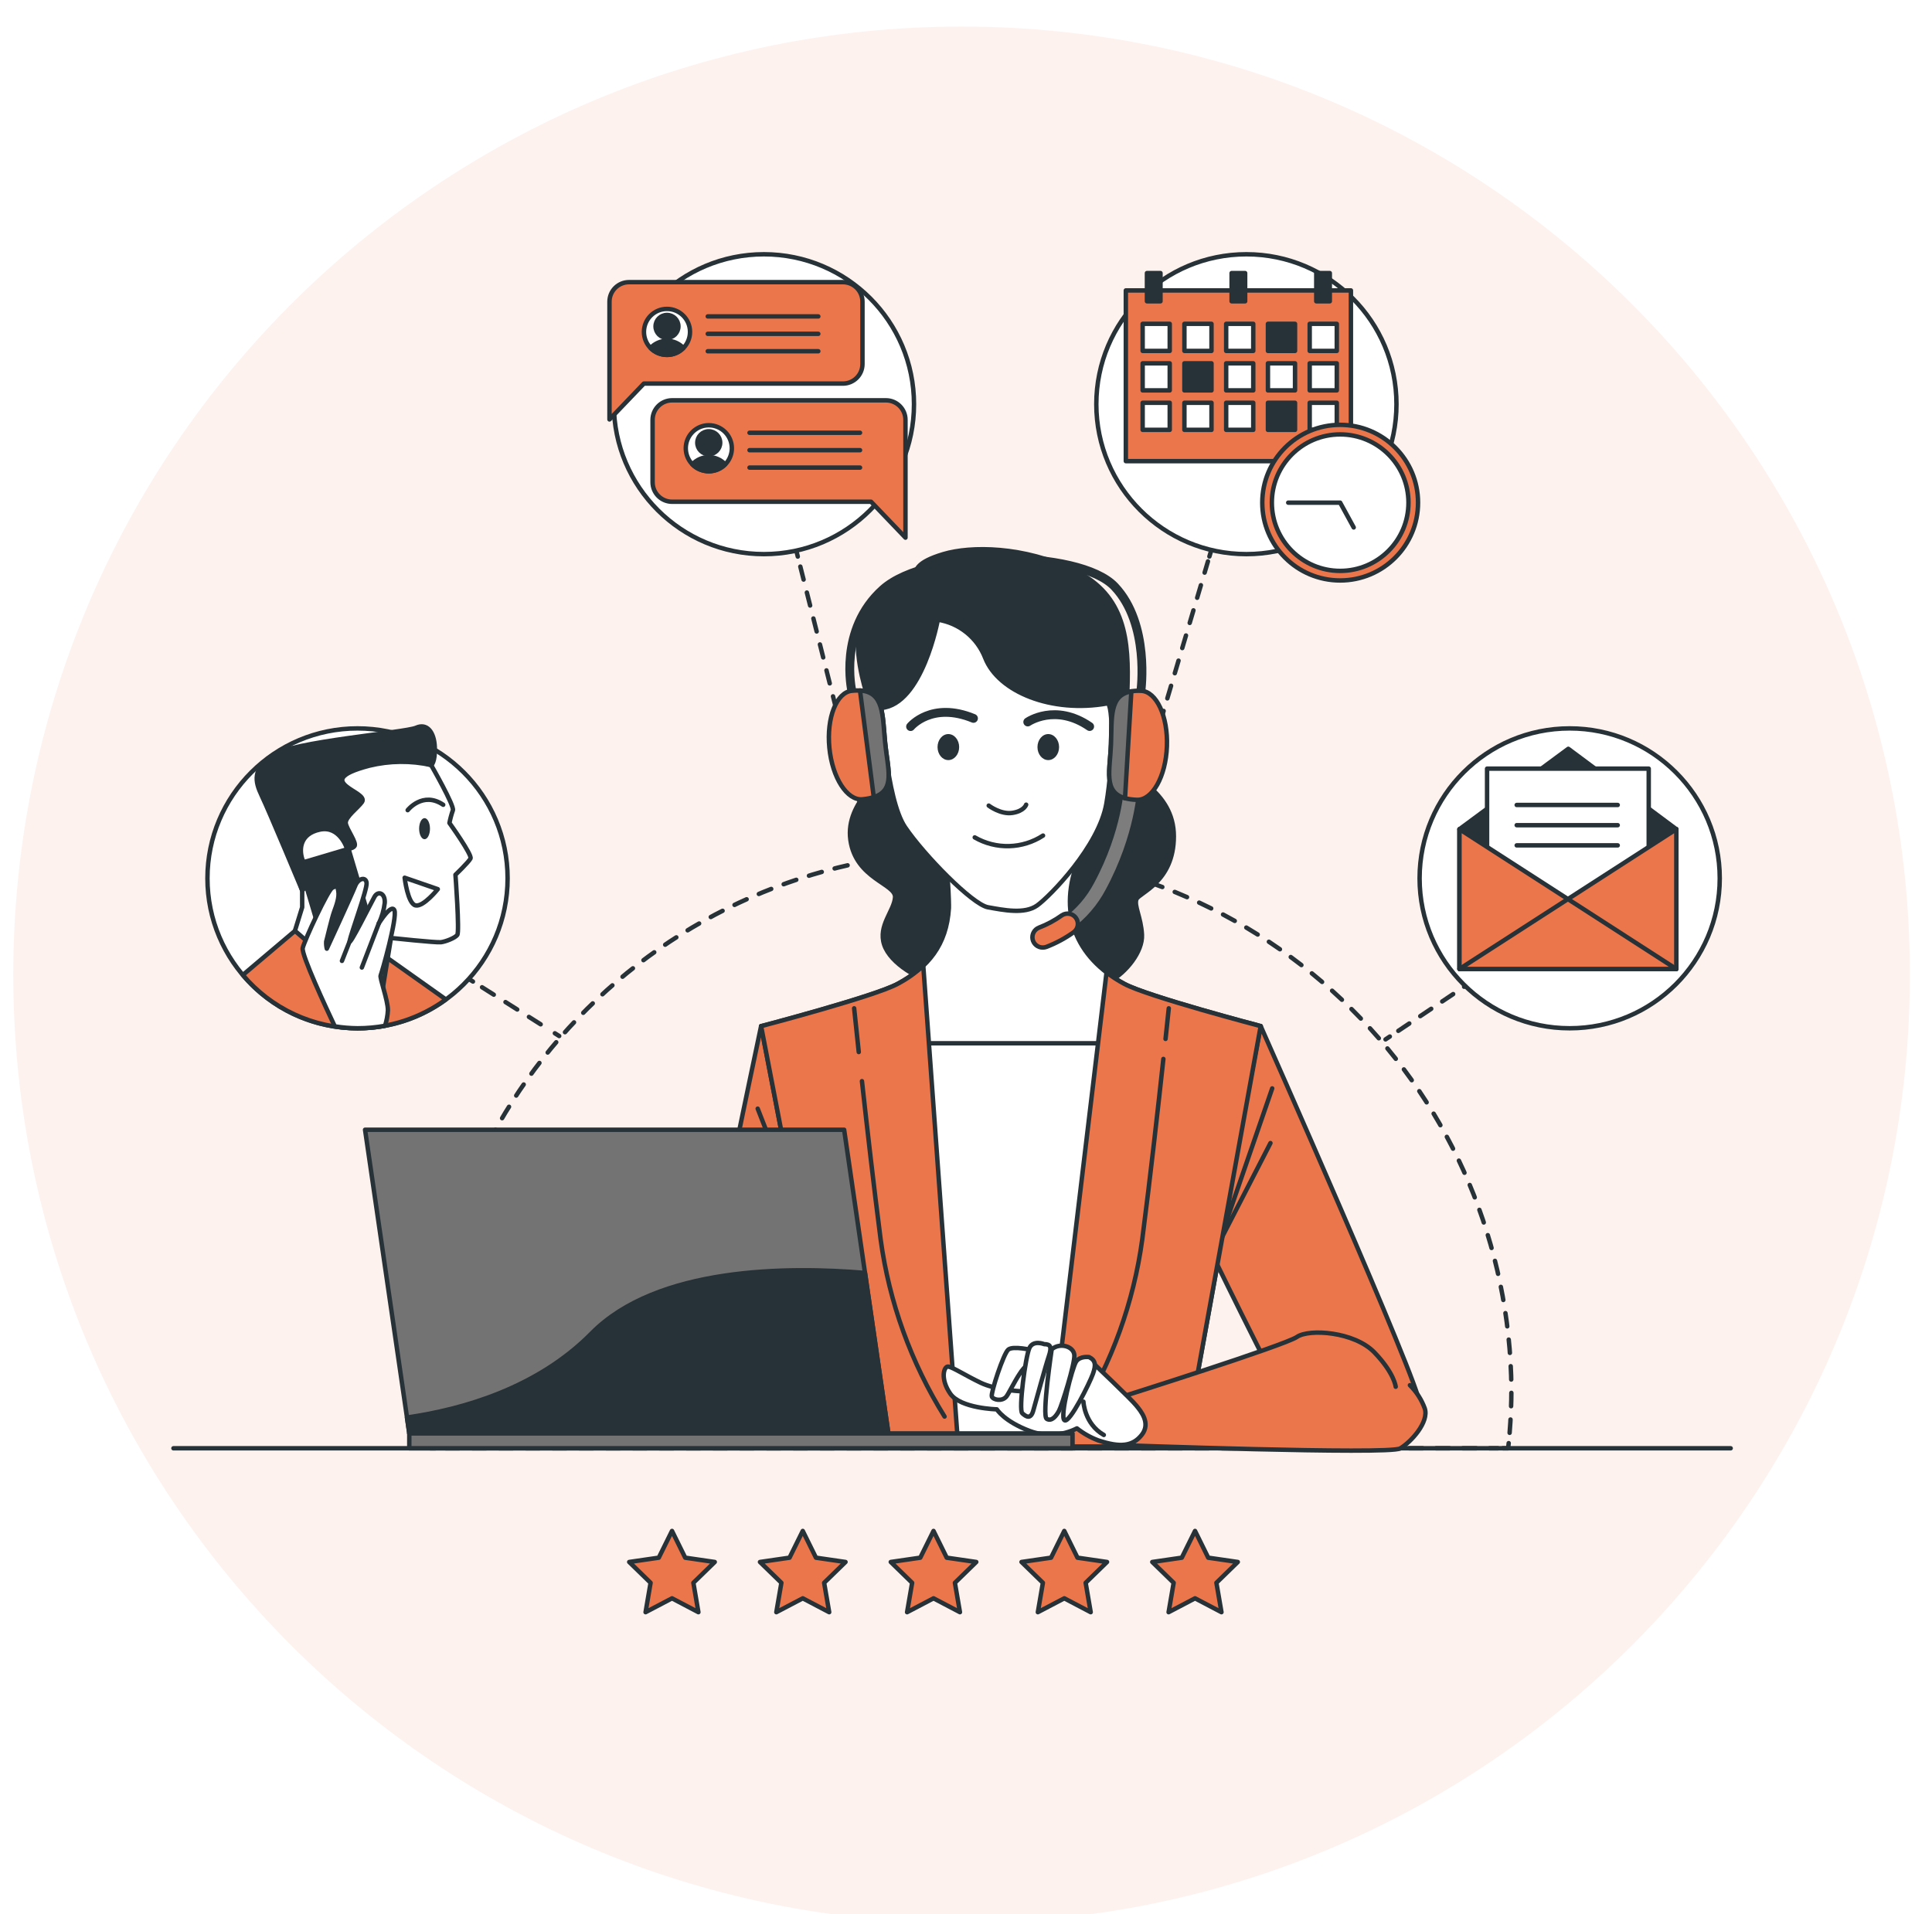 <svg width="436" height="432" viewBox="0 0 436 432" fill="none" xmlns="http://www.w3.org/2000/svg">
<g clip-path="url(#clip0_95_2846)">
<g opacity="0.1" filter="url(#filter0_d_95_2846)">
<path d="M431 216C431 334.189 335.189 430 217 430C98.811 430 3 334.189 3 216C3 97.811 98.811 2 217 2C335.189 2 431 97.811 431 216Z" fill="#EC764B"/>
</g>
<path d="M39.143 326.876H390.567" stroke="#263238" stroke-linecap="round" stroke-linejoin="round"/>
<path d="M312.677 234.59L313.646 233.946" stroke="#263238" stroke-linecap="round" stroke-linejoin="round"/>
<path d="M315.562 232.66L345.334 212.709" stroke="#263238" stroke-linecap="round" stroke-linejoin="round" stroke-dasharray="2.98 2.98"/>
<path d="M346.296 212.066L347.266 211.415" stroke="#263238" stroke-linecap="round" stroke-linejoin="round"/>
<path d="M105.746 220.91L106.731 221.53" stroke="#263238" stroke-linecap="round" stroke-linejoin="round"/>
<path d="M108.787 222.824L124.185 232.559" stroke="#263238" stroke-linecap="round" stroke-linejoin="round" stroke-dasharray="3.13 3.13"/>
<path d="M125.217 233.21L126.194 233.83" stroke="#263238" stroke-linecap="round" stroke-linejoin="round"/>
<path d="M252.357 194.992L252.69 193.883" stroke="#263238" stroke-linecap="round" stroke-linejoin="round"/>
<path d="M253.342 191.675L272.603 126.701" stroke="#263238" stroke-linecap="round" stroke-linejoin="round" stroke-dasharray="2.96 2.96"/>
<path d="M272.929 125.6L273.263 124.484" stroke="#263238" stroke-linecap="round" stroke-linejoin="round"/>
<path d="M179.757 124.484L180.037 125.616" stroke="#263238" stroke-linecap="round" stroke-linejoin="round"/>
<path d="M180.611 127.879L196.319 190.233" stroke="#263238" stroke-linecap="round" stroke-linejoin="round" stroke-dasharray="3.02 3.02"/>
<path d="M196.598 191.364L196.885 192.488" stroke="#263238" stroke-linecap="round" stroke-linejoin="round"/>
<path d="M339.183 326.868H340.347C340.393 326.488 340.432 326.093 340.471 325.713" stroke="#263238" stroke-linecap="round" stroke-linejoin="round"/>
<path d="M340.68 323.388C340.944 320.117 341.078 316.81 341.084 313.467C340.826 281.212 327.822 250.365 304.903 227.648C281.985 204.93 251.009 192.183 218.726 192.183C186.442 192.183 155.467 204.93 132.548 227.648C109.629 250.365 96.625 281.212 96.368 313.467C96.368 317.203 96.536 320.898 96.872 324.551" stroke="#263238" stroke-linecap="round" stroke-linejoin="round" stroke-dasharray="3.01 3.01"/>
<path d="M96.981 325.713L97.097 326.868H98.26" stroke="#263238" stroke-linecap="round" stroke-linejoin="round"/>
<path d="M100.603 326.876H338.019" stroke="#263238" stroke-linecap="round" stroke-linejoin="round" stroke-dasharray="3.02 3.02"/>
<path d="M354.232 232.079C372.937 232.079 388.1 216.928 388.1 198.24C388.1 179.551 372.937 164.4 354.232 164.4C335.527 164.4 320.364 179.551 320.364 198.24C320.364 216.928 335.527 232.079 354.232 232.079Z" fill="white" stroke="#263238" stroke-linecap="round" stroke-linejoin="round"/>
<path d="M329.362 187.149L353.922 169.004L378.303 187.149H329.362Z" fill="#263238" stroke="#263238" stroke-linecap="round" stroke-linejoin="round"/>
<path d="M378.303 187.148H329.362V218.701H378.303V187.148Z" fill="#263238" stroke="#263238" stroke-linecap="round" stroke-linejoin="round"/>
<path d="M372.073 173.484H335.591V205.757H372.073V173.484Z" fill="white" stroke="#263238" stroke-linecap="round" stroke-linejoin="round"/>
<path d="M329.362 187.148L353.836 202.921L378.303 187.148V218.701H329.362V187.148Z" fill="#EC764B" stroke="#263238" stroke-linecap="round" stroke-linejoin="round"/>
<path d="M342.278 181.684H365.076" stroke="#263238" stroke-linecap="round" stroke-linejoin="round"/>
<path d="M342.278 186.242H365.076" stroke="#263238" stroke-linecap="round" stroke-linejoin="round"/>
<path d="M342.278 190.799H365.076" stroke="#263238" stroke-linecap="round" stroke-linejoin="round"/>
<path d="M329.362 218.701L353.836 202.921L378.303 218.701" stroke="#263238" stroke-linecap="round" stroke-linejoin="round"/>
<path d="M281.276 125.066C299.98 125.066 315.144 109.916 315.144 91.227C315.144 72.538 299.98 57.388 281.276 57.388C262.571 57.388 247.408 72.538 247.408 91.227C247.408 109.916 262.571 125.066 281.276 125.066Z" fill="white" stroke="#263238" stroke-linecap="round" stroke-linejoin="round"/>
<path d="M304.865 65.549H254.071V104.078H304.865V65.549Z" fill="#EC764B" stroke="#263238" stroke-linecap="round" stroke-linejoin="round"/>
<path d="M261.89 61.635H258.834V67.999H261.89V61.635Z" fill="#263238" stroke="#263238" stroke-linecap="round" stroke-linejoin="round"/>
<path d="M280.996 61.635H277.94V67.999H280.996V61.635Z" fill="#263238" stroke="#263238" stroke-linecap="round" stroke-linejoin="round"/>
<path d="M300.102 61.635H297.046V67.999H300.102V61.635Z" fill="#263238" stroke="#263238" stroke-linecap="round" stroke-linejoin="round"/>
<path d="M263.977 73.09H257.865V79.198H263.977V73.09Z" fill="white" stroke="#263238" stroke-linecap="round" stroke-linejoin="round"/>
<path d="M273.402 73.09H267.289V79.198H273.402V73.09Z" fill="white" stroke="#263238" stroke-linecap="round" stroke-linejoin="round"/>
<path d="M282.827 73.09H276.714V79.198H282.827V73.09Z" fill="white" stroke="#263238" stroke-linecap="round" stroke-linejoin="round"/>
<path d="M292.252 73.09H286.139V79.198H292.252V73.09Z" fill="#263238" stroke="#263238" stroke-linecap="round" stroke-linejoin="round"/>
<path d="M301.677 73.09H295.564V79.198H301.677V73.09Z" fill="white" stroke="#263238" stroke-linecap="round" stroke-linejoin="round"/>
<path d="M263.977 82.003H257.865V88.111H263.977V82.003Z" fill="white" stroke="#263238" stroke-linecap="round" stroke-linejoin="round"/>
<path d="M273.402 82.003H267.289V88.111H273.402V82.003Z" fill="#263238" stroke="#263238" stroke-linecap="round" stroke-linejoin="round"/>
<path d="M282.827 82.003H276.714V88.111H282.827V82.003Z" fill="white" stroke="#263238" stroke-linecap="round" stroke-linejoin="round"/>
<path d="M292.252 82.003H286.139V88.111H292.252V82.003Z" fill="white" stroke="#263238" stroke-linecap="round" stroke-linejoin="round"/>
<path d="M301.677 82.003H295.564V88.111H301.677V82.003Z" fill="white" stroke="#263238" stroke-linecap="round" stroke-linejoin="round"/>
<path d="M263.977 90.909H257.865V97.017H263.977V90.909Z" fill="white" stroke="#263238" stroke-linecap="round" stroke-linejoin="round"/>
<path d="M273.402 90.909H267.289V97.017H273.402V90.909Z" fill="white" stroke="#263238" stroke-linecap="round" stroke-linejoin="round"/>
<path d="M282.827 90.909H276.714V97.017H282.827V90.909Z" fill="white" stroke="#263238" stroke-linecap="round" stroke-linejoin="round"/>
<path d="M292.252 90.909H286.139V97.017H292.252V90.909Z" fill="#263238" stroke="#263238" stroke-linecap="round" stroke-linejoin="round"/>
<path d="M301.677 90.909H295.564V97.017H301.677V90.909Z" fill="white" stroke="#263238" stroke-linecap="round" stroke-linejoin="round"/>
<path d="M302.437 131.011C312.145 131.011 320.015 123.147 320.015 113.448C320.015 103.748 312.145 95.885 302.437 95.885C292.729 95.885 284.86 103.748 284.86 113.448C284.86 123.147 292.729 131.011 302.437 131.011Z" fill="#EC764B" stroke="#263238" stroke-linecap="round" stroke-linejoin="round"/>
<path d="M302.437 128.848C310.95 128.848 317.851 121.953 317.851 113.448C317.851 104.942 310.95 98.047 302.437 98.047C293.925 98.047 287.024 104.942 287.024 113.448C287.024 121.953 293.925 128.848 302.437 128.848Z" fill="white" stroke="#263238" stroke-linecap="round" stroke-linejoin="round"/>
<path d="M305.494 119.044L302.437 113.448H290.716" fill="white"/>
<path d="M305.494 119.044L302.437 113.448H290.716" stroke="#263238" stroke-linecap="round" stroke-linejoin="round"/>
<path d="M172.396 125.066C191.101 125.066 206.264 109.916 206.264 91.227C206.264 72.538 191.101 57.388 172.396 57.388C153.691 57.388 138.528 72.538 138.528 91.227C138.528 109.916 153.691 125.066 172.396 125.066Z" fill="white" stroke="#263238" stroke-linecap="round" stroke-linejoin="round"/>
<path d="M190.206 63.681H141.949C140.78 63.681 139.66 64.145 138.833 64.971C138.007 65.796 137.543 66.916 137.543 68.084V94.668L145.3 86.576H190.206C190.787 86.579 191.362 86.466 191.898 86.246C192.435 86.026 192.923 85.702 193.335 85.293C193.746 84.884 194.073 84.398 194.296 83.863C194.519 83.328 194.635 82.754 194.636 82.174V68.084C194.636 67.504 194.521 66.929 194.298 66.394C194.075 65.858 193.749 65.371 193.337 64.962C192.925 64.553 192.437 64.23 191.9 64.01C191.362 63.79 190.787 63.678 190.206 63.681Z" fill="#EC764B" stroke="#263238" stroke-linecap="round" stroke-linejoin="round"/>
<path d="M150.521 80.105C153.391 80.105 155.718 77.78 155.718 74.912C155.718 72.044 153.391 69.719 150.521 69.719C147.65 69.719 145.323 72.044 145.323 74.912C145.323 77.78 147.65 80.105 150.521 80.105Z" fill="white" stroke="#263238" stroke-linecap="round" stroke-linejoin="round"/>
<path d="M150.521 76.245C151.947 76.245 153.104 75.089 153.104 73.664C153.104 72.239 151.947 71.083 150.521 71.083C149.094 71.083 147.938 72.239 147.938 73.664C147.938 75.089 149.094 76.245 150.521 76.245Z" fill="#263238" stroke="#263238" stroke-linecap="round" stroke-linejoin="round"/>
<path d="M150.521 80.097C151.211 80.1 151.895 79.964 152.532 79.698C153.169 79.431 153.746 79.04 154.229 78.547C153.756 78.036 153.182 77.628 152.544 77.35C151.906 77.071 151.217 76.927 150.521 76.927C149.824 76.927 149.135 77.071 148.497 77.35C147.859 77.628 147.285 78.036 146.813 78.547C147.296 79.039 147.873 79.43 148.51 79.696C149.147 79.962 149.83 80.099 150.521 80.097Z" fill="#263238" stroke="#263238" stroke-linecap="round" stroke-linejoin="round"/>
<path d="M159.721 71.416H184.668" stroke="#263238" stroke-linecap="round" stroke-linejoin="round"/>
<path d="M159.721 75.346H184.668" stroke="#263238" stroke-linecap="round" stroke-linejoin="round"/>
<path d="M159.721 79.275H184.668" stroke="#263238" stroke-linecap="round" stroke-linejoin="round"/>
<path d="M151.676 90.351H199.934C201.102 90.351 202.223 90.815 203.049 91.641C203.876 92.466 204.34 93.586 204.34 94.753V121.346L196.583 113.246H151.676C150.508 113.246 149.387 112.783 148.561 111.957C147.735 111.131 147.27 110.012 147.27 108.844V94.753C147.27 93.586 147.735 92.466 148.561 91.641C149.387 90.815 150.508 90.351 151.676 90.351Z" fill="#EC764B" stroke="#263238" stroke-linecap="round" stroke-linejoin="round"/>
<path d="M165.158 101.163C165.16 102.191 164.856 103.195 164.286 104.05C163.716 104.905 162.905 105.572 161.955 105.966C161.006 106.361 159.961 106.465 158.952 106.265C157.943 106.066 157.016 105.572 156.289 104.846C155.561 104.12 155.065 103.194 154.864 102.187C154.663 101.179 154.766 100.135 155.159 99.186C155.552 98.236 156.218 97.425 157.073 96.854C157.928 96.283 158.933 95.978 159.961 95.978C161.338 95.978 162.659 96.524 163.633 97.496C164.608 98.468 165.156 99.787 165.158 101.163Z" fill="white" stroke="#263238" stroke-linecap="round" stroke-linejoin="round"/>
<path d="M159.946 102.504C161.372 102.504 162.529 101.349 162.529 99.923C162.529 98.498 161.372 97.342 159.946 97.342C158.519 97.342 157.362 98.498 157.362 99.923C157.362 101.349 158.519 102.504 159.946 102.504Z" fill="#263238" stroke="#263238" stroke-linecap="round" stroke-linejoin="round"/>
<path d="M159.946 106.356C160.636 106.358 161.32 106.222 161.956 105.955C162.593 105.689 163.17 105.298 163.654 104.806C163.182 104.293 162.609 103.883 161.971 103.603C161.332 103.323 160.643 103.178 159.946 103.178C159.248 103.178 158.559 103.323 157.921 103.603C157.282 103.883 156.709 104.293 156.238 104.806C156.721 105.298 157.298 105.689 157.935 105.955C158.572 106.221 159.255 106.357 159.946 106.356Z" fill="#263238" stroke="#263238" stroke-linecap="round" stroke-linejoin="round"/>
<path d="M169.146 97.675H194.085" stroke="#263238" stroke-linecap="round" stroke-linejoin="round"/>
<path d="M169.146 101.605H194.085" stroke="#263238" stroke-linecap="round" stroke-linejoin="round"/>
<path d="M169.146 105.535H194.085" stroke="#263238" stroke-linecap="round" stroke-linejoin="round"/>
<path d="M80.683 232.079C99.387 232.079 114.551 216.928 114.551 198.24C114.551 179.551 99.387 164.4 80.683 164.4C61.978 164.4 46.815 179.551 46.815 198.24C46.815 216.928 61.978 232.079 80.683 232.079Z" fill="white" stroke="#263238" stroke-linecap="round" stroke-linejoin="round"/>
<path d="M80.683 232.078C87.854 232.085 94.84 229.807 100.626 225.576L86.283 215.407L66.557 210.105L54.797 220.057C57.972 223.827 61.935 226.856 66.407 228.933C70.879 231.01 75.751 232.083 80.683 232.078Z" fill="#EC764B" stroke="#263238" stroke-linecap="round" stroke-linejoin="round"/>
<path d="M97.306 172.694C97.306 172.694 102.612 181.94 102.201 182.886C101.874 183.819 101.615 184.775 101.425 185.746C101.425 185.746 106.592 192.946 106.181 193.76C105.769 194.574 102.783 197.434 102.783 197.434C102.783 197.434 103.737 210.346 103.194 211.028C102.651 211.71 100.603 212.516 99.517 212.656C98.431 212.795 88.231 211.702 88.231 211.702L85.779 226.793L66.557 210.075L68.194 204.773V200.968L63.159 185.467C63.159 185.467 64.385 176.088 75.571 172.415C86.757 168.741 97.306 172.694 97.306 172.694Z" fill="white" stroke="#263238" stroke-linecap="round" stroke-linejoin="round"/>
<path d="M78.278 191.45C78.278 191.45 76.649 186.288 72.158 187.241C67.666 188.195 67.503 191.721 68.217 193.899C68.843 195.569 69.713 197.136 70.8 198.549L68.194 200.968C68.194 200.968 60.708 183.025 59.079 179.622C57.45 176.22 57.039 173.647 61.406 170.516C65.773 167.384 91.465 165.354 93.901 164.253C96.337 163.152 97.981 165.206 98.121 168.601C98.26 171.996 97.345 172.678 97.345 172.678C92.724 171.647 87.927 171.695 83.328 172.817C76.121 174.716 76.665 176.212 78.162 177.468C79.659 178.723 82.513 179.793 81.699 181.002C80.884 182.211 77.89 184.397 78.022 185.761C78.154 187.125 80.745 190.411 79.93 191.062C79.708 191.257 79.441 191.394 79.153 191.462C78.864 191.53 78.564 191.525 78.278 191.45Z" fill="#263238" stroke="#263238" stroke-linecap="round" stroke-linejoin="round"/>
<path d="M95.809 189.412C96.486 189.412 97.035 188.346 97.035 187.032C97.035 185.718 96.486 184.653 95.809 184.653C95.132 184.653 94.584 185.718 94.584 187.032C94.584 188.346 95.132 189.412 95.809 189.412Z" fill="#263238"/>
<path d="M92.001 182.854C92.001 182.854 95.398 178.506 100.021 181.638" stroke="#263238" stroke-linecap="round" stroke-linejoin="round"/>
<path d="M98.796 200.681L91.318 198.1C91.318 198.1 92 203.944 93.769 204.347C95.538 204.75 98.796 200.681 98.796 200.681Z" stroke="#263238" stroke-linecap="round" stroke-linejoin="round"/>
<path d="M78.657 191.591L67.606 194.868L75.501 221.446L86.551 218.169L78.657 191.591Z" fill="#263238" stroke="#263238" stroke-linecap="round" stroke-linejoin="round"/>
<path d="M80.683 232.079C82.764 232.08 84.841 231.894 86.888 231.521C87.257 230.386 87.475 229.208 87.54 228.017C87.54 225.692 85.632 220.677 85.903 220.135C86.175 219.592 89.712 207.083 89.006 205.455C88.3 203.828 85.469 208.432 85.469 208.432C86.184 206.97 86.643 205.397 86.826 203.781C86.966 201.603 85.329 200.929 84.499 202.425C83.669 203.921 78.65 213.973 78.922 212.346C79.193 210.718 82.87 200.789 82.731 199.294C82.591 197.798 80.83 198.208 80.147 199.976C79.465 201.743 73.756 214.113 73.756 214.113C73.624 213.578 73.576 213.026 73.616 212.477C73.756 212.074 74.842 207.315 75.385 205.82C75.928 204.324 76.61 202.557 76.339 201.061C76.067 199.565 75.928 199.976 74.973 200.386C74.019 200.797 68.721 212.206 68.31 213.973C67.977 215.438 73.616 227.545 75.555 231.645C77.251 231.92 78.965 232.065 80.683 232.079Z" fill="white" stroke="#263238" stroke-linecap="round" stroke-linejoin="round"/>
<path d="M85.469 208.447L81.66 218.368" stroke="#263238" stroke-linecap="round" stroke-linejoin="round"/>
<path d="M78.937 212.384L77.169 216.872" stroke="#263238" stroke-linecap="round" stroke-linejoin="round"/>
<path d="M257.469 155.913C257.469 155.913 259.548 140.823 251.527 132.375C243.506 123.927 209.467 123.927 199.274 133.026C189.082 142.125 192.231 155.898 192.231 155.898" stroke="#263238" stroke-width="2" stroke-linecap="round" stroke-linejoin="round"/>
<path d="M206.512 129.375C206.512 129.375 194.589 136.56 193.767 142.931C192.945 149.302 195.823 157.308 196.024 157.928C196.226 158.548 197.056 163.059 198.289 168.004C198.771 170.256 199.459 172.459 200.345 174.584C200.345 174.584 190.68 180.785 191.913 189.574C193.146 198.363 202.191 199.433 201.997 202.518C201.803 205.602 198.119 208.889 199.53 213.198C200.942 217.507 207.544 221.212 212.066 222.235C216.589 223.258 247.02 223.266 250.511 221.414C254.001 219.561 257.919 214.841 257.709 210.943C257.5 207.044 255.863 204.37 256.476 202.928C257.089 201.487 264.908 199.053 264.908 188.753C264.908 178.452 254.42 174.801 252.776 172.732C251.131 170.663 254.009 167.183 254.42 155.89C254.831 144.597 254.009 134.32 242.498 128.763C230.986 123.206 219.055 123.221 212.888 125.066C206.721 126.91 206.923 128.6 206.512 129.375Z" fill="#263238" stroke="#263238" stroke-linecap="round" stroke-linejoin="round"/>
<path d="M253.722 222.057C242.637 216.066 238.596 205.781 243.529 193.682L228.131 193.899L212.741 193.705C213.943 193.705 214.192 204.138 214.137 204.983C213.618 213.276 209.483 218.314 202.548 222.08C197.351 224.902 171.76 231.614 171.76 231.614L190.036 326.473H267.289L284.503 231.59C284.503 231.59 258.927 224.878 253.722 222.057Z" fill="white" stroke="#263238" stroke-linecap="round" stroke-linejoin="round"/>
<path d="M259.129 235.458H194.659V326.473H259.129V235.458Z" fill="white" stroke="#263238" stroke-linecap="round" stroke-linejoin="round"/>
<path d="M198.902 159.781C198.902 159.781 199.934 180.328 204.247 186.691C208.56 193.054 219.459 204.153 222.957 204.773C226.456 205.393 231.211 206.393 234.058 204.362C236.905 202.332 248.021 191.008 249.681 181.351C251.341 171.694 251.186 158.525 249.89 158.758C237.347 161.013 225.331 156.161 222.337 148.488C221.466 146.242 220.02 144.263 218.144 142.749C216.269 141.236 214.028 140.24 211.647 139.862C211.647 139.862 208.156 158.959 198.902 159.781Z" fill="white" stroke="#263238" stroke-linecap="round" stroke-linejoin="round"/>
<path d="M223.128 181.824C223.128 181.824 225.804 183.877 228.473 183.467C231.141 183.056 231.575 181.614 231.575 181.614" stroke="#263238" stroke-linecap="round" stroke-linejoin="round"/>
<path d="M219.971 189.001C222.327 190.361 225.015 191.042 227.736 190.97C230.456 190.897 233.103 190.074 235.384 188.59" stroke="#263238" stroke-linecap="round" stroke-linejoin="round"/>
<path d="M205.496 163.99C205.496 163.99 210.228 158.239 219.684 162.137" stroke="#263238" stroke-width="2" stroke-linecap="round" stroke-linejoin="round"/>
<path d="M231.94 162.951C231.94 162.951 238.146 158.634 245.903 163.974" stroke="#263238" stroke-width="2" stroke-linecap="round" stroke-linejoin="round"/>
<path d="M284.503 231.59C284.503 231.59 320.612 312.918 320.341 316.723C320.069 320.529 296.674 325.427 294.494 323.52C292.314 321.614 274.325 284.651 274.325 284.651L284.503 231.59Z" fill="#EC764B" stroke="#263238" stroke-linecap="round" stroke-linejoin="round"/>
<path d="M287.101 245.65L276.745 275.699" stroke="#263238" stroke-linecap="round" stroke-linejoin="round"/>
<path d="M286.706 257.989L275.551 279.675" stroke="#263238" stroke-linecap="round" stroke-linejoin="round"/>
<path d="M171.76 231.59C171.76 231.59 153.856 316.165 154.942 317.545C156.028 318.924 158.208 323.52 165.283 324.605C169.646 325.247 174.096 324.97 178.346 323.792L185.149 300.958L171.76 231.59Z" fill="#EC764B" stroke="#263238" stroke-linecap="round" stroke-linejoin="round"/>
<path d="M170.992 250.223L179.556 272.118" stroke="#263238" stroke-linecap="round" stroke-linejoin="round"/>
<path d="M168.199 257.586L174.971 266.941" stroke="#263238" stroke-linecap="round" stroke-linejoin="round"/>
<path d="M166.144 300.951C166.144 300.951 174.583 301.47 179.098 305.229" stroke="#263238" stroke-linecap="round" stroke-linejoin="round"/>
<path d="M216.239 326.473L208.358 217.965C206.611 219.581 204.657 220.96 202.548 222.065C197.351 224.886 171.76 231.598 171.76 231.598L190.036 326.473H216.239Z" fill="#EC764B" stroke="#263238" stroke-linecap="round" stroke-linejoin="round"/>
<path d="M194.519 244.015C195.652 254.307 197.196 267.832 198.739 279.76C200.678 293.944 205.592 307.56 213.16 319.715" stroke="#263238" stroke-linecap="round" stroke-linejoin="round"/>
<path d="M192.758 227.576C192.758 227.576 193.154 231.451 193.798 237.442" stroke="#263238" stroke-linecap="round" stroke-linejoin="round"/>
<path d="M249.712 219.476L236.897 326.473H267.289L284.503 231.59C284.503 231.59 258.904 224.878 253.722 222.057C252.317 221.307 250.976 220.444 249.712 219.476Z" fill="#EC764B" stroke="#263238" stroke-linecap="round" stroke-linejoin="round"/>
<path d="M262.542 239C261.394 249.587 259.587 265.771 257.771 279.76C255.833 293.944 250.919 307.56 243.351 319.715" stroke="#263238" stroke-linecap="round" stroke-linejoin="round"/>
<path d="M263.76 227.576C263.76 227.576 263.488 230.195 263.031 234.481" stroke="#263238" stroke-linecap="round" stroke-linejoin="round"/>
<path d="M314.973 312.987C314.973 312.987 314.678 309.926 310.163 305.237C305.649 300.548 295.425 299.85 292.679 301.749C289.933 303.648 253.071 315.281 253.071 315.281L251.814 326.132C251.814 326.132 313.515 328.372 315.989 326.907C318.464 325.442 322.544 320.939 321.528 317.878C320.811 315.906 319.667 314.117 318.177 312.639" fill="#EC764B"/>
<path d="M314.973 312.987C314.973 312.987 314.678 309.926 310.163 305.237C305.649 300.548 295.425 299.85 292.679 301.749C289.933 303.648 253.071 315.281 253.071 315.281L251.814 326.132C251.814 326.132 313.515 328.372 315.989 326.907C318.464 325.442 322.544 320.939 321.528 317.878C320.811 315.906 319.667 314.117 318.177 312.639" stroke="#263238" stroke-linecap="round" stroke-linejoin="round"/>
<path d="M256.406 317.204C255.39 315.894 246.648 307.601 246.648 307.601L244.755 310.073L240.527 305.144L239.294 306.376L232.312 306.926L232.087 306.872V306.949L229.59 307.143L233.096 314.119L229.892 313.972C229.892 313.972 224.648 313.685 221.297 312.08C217.946 310.476 215.029 308.585 214.013 308.438C212.997 308.29 212.12 311.205 214.448 314.553C216.775 317.901 224.959 318.087 224.959 318.087C224.959 318.087 226.588 320.8 232.413 322.985C234.129 323.623 235.959 323.899 237.786 323.795C239.614 323.691 241.4 323.209 243.033 322.381C244.485 323.529 246.108 324.444 247.842 325.094C252.776 326.737 255.599 326.465 257.671 323.838C259.742 321.211 257.469 318.49 256.406 317.204Z" fill="white" stroke="#263238" stroke-linecap="round" stroke-linejoin="round"/>
<path d="M233.042 304.748C233.042 304.748 228.635 303.694 227.542 304.601C226.448 305.508 223.547 314.429 223.826 315.188C224.105 315.948 226.153 316.397 227.123 315.188C227.58 314.615 228.969 311.786 230.055 310.158C230.609 309.24 231.323 308.428 232.165 307.763L233.042 304.748Z" fill="white" stroke="#263238" stroke-linecap="round" stroke-linejoin="round"/>
<path d="M235.656 303.376C235.656 303.376 233.173 302.361 232.305 304.252C231.436 306.143 229.822 318.203 230.699 318.978C231.575 319.753 232.592 320.428 233.173 318.397C233.755 316.366 235.943 308.321 236.672 306.166C237.401 304.012 237.106 303.376 235.656 303.376Z" fill="white" stroke="#263238" stroke-linecap="round" stroke-linejoin="round"/>
<path d="M237.339 304.539C237.339 304.539 235.089 319.568 236.214 320.234C237.339 320.901 238.378 319.583 239.007 318.382C239.635 317.18 242.575 307.864 242.451 305.865C242.327 303.865 239.208 302.935 237.339 304.539Z" fill="white" stroke="#263238" stroke-linecap="round" stroke-linejoin="round"/>
<path d="M245.771 306.291C245.771 306.291 243.731 305.996 242.854 307.306C241.978 308.616 239.069 319.823 240.232 320.552C241.396 321.28 245.918 312.111 246.648 310.073C247.377 308.034 247.229 307.019 245.771 306.291Z" fill="white" stroke="#263238" stroke-linecap="round" stroke-linejoin="round"/>
<path d="M164.383 299.447C165.773 300.232 166.903 301.407 167.633 302.826C168.804 305.151 173.358 310.755 173.358 310.755C173.358 310.755 177.903 311.406 178.431 311.15C178.958 310.894 177.655 319.722 177.655 319.722C177.655 319.722 174.009 322.319 170.627 322.582C167.245 322.846 159.573 317.157 159.573 317.157C159.573 317.157 155.695 318.327 153.98 317.676C152.266 317.025 147.48 311.7 147.48 311.7L160.752 303.764L164.383 299.447Z" fill="white" stroke="#263238" stroke-linecap="round" stroke-linejoin="round"/>
<path d="M177.795 309.066C177.795 309.066 174.932 321.932 175.84 322.714C176.185 322.991 176.591 323.179 177.025 323.263C177.459 323.346 177.906 323.323 178.329 323.195C178.752 323.066 179.136 322.837 179.45 322.526C179.764 322.216 179.997 321.833 180.13 321.412C181.177 318.948 183.512 313.096 183.124 311.275C182.736 309.453 179.897 308.027 177.795 309.066Z" fill="white" stroke="#263238" stroke-linecap="round" stroke-linejoin="round"/>
<path d="M150.218 308.546C150.218 308.546 145.797 308.678 144.889 310.623C143.981 312.568 140.335 317.382 141.375 318.033C142.414 318.684 144.757 315.436 145.665 314.157C146.572 312.878 149.83 311.832 149.83 311.832L150.218 308.546Z" fill="white" stroke="#263238" stroke-linecap="round" stroke-linejoin="round"/>
<path d="M154.772 305.035C154.772 305.035 150.218 305.95 149.342 308.027C148.465 310.104 146.611 317.645 146.867 319.723C147.123 321.8 148.038 321.931 148.946 320.374C149.854 318.816 152.204 311.67 152.328 311.274C152.452 310.879 153.763 307.895 153.763 307.895L154.772 305.035Z" fill="white" stroke="#263238" stroke-linecap="round" stroke-linejoin="round"/>
<path d="M158.953 301.919C158.953 301.919 154.407 302.307 153.755 304.392C153.104 306.477 153.104 319.467 153.887 320.374C154.671 321.28 156.354 320.637 156.742 319.335C157.13 318.033 157.657 309.848 157.789 309.329C158.252 308.269 158.77 307.235 159.341 306.229L158.953 301.919Z" fill="white" stroke="#263238" stroke-linecap="round" stroke-linejoin="round"/>
<path d="M165.158 302.702C165.29 303.221 163.343 309.848 163.343 309.848C163.343 309.848 163.863 314.917 163.863 316.738C163.863 318.56 162.692 319.335 161.536 319.064C160.38 318.792 159.457 312.956 159.061 311.662C158.666 310.367 158.805 303.469 158.929 301.911C159.054 300.354 164.398 299.439 164.398 299.439C164.766 299.499 165.113 299.65 165.408 299.877C165.703 300.104 165.937 300.401 166.089 300.741" fill="white"/>
<path d="M165.158 302.702C165.29 303.221 163.343 309.848 163.343 309.848C163.343 309.848 163.863 314.917 163.863 316.738C163.863 318.56 162.692 319.335 161.536 319.064C160.38 318.792 159.457 312.956 159.061 311.662C158.666 310.367 158.805 303.469 158.929 301.911C159.054 300.354 164.398 299.439 164.398 299.439C164.766 299.499 165.113 299.65 165.408 299.877C165.703 300.104 165.937 300.401 166.089 300.741" stroke="#263238" stroke-linecap="round" stroke-linejoin="round"/>
<path d="M255.18 177.491C255.18 177.491 254.8 187.861 248.199 200.068C246.458 203.363 243.995 206.222 240.993 208.431" stroke="#7D7D7D" stroke-width="3" stroke-linecap="round" stroke-linejoin="round"/>
<path d="M235.307 213.857C234.764 213.856 234.238 213.665 233.821 213.317C233.404 212.969 233.122 212.487 233.023 211.953C232.925 211.42 233.016 210.869 233.282 210.395C233.547 209.922 233.97 209.556 234.477 209.361C236.308 208.662 238.042 207.729 239.635 206.587C240.136 206.256 240.746 206.131 241.337 206.238C241.928 206.346 242.454 206.678 242.806 207.165C243.158 207.651 243.307 208.255 243.224 208.849C243.14 209.443 242.83 209.983 242.358 210.354C240.443 211.736 238.357 212.864 236.152 213.71C235.882 213.811 235.595 213.861 235.307 213.857Z" fill="#EC764B" stroke="#263238" stroke-linecap="round" stroke-linejoin="round"/>
<path d="M263.341 168.454C263.085 175.251 260.052 180.653 256.569 180.522C248.455 180.219 250.464 174.778 250.712 167.981C250.961 161.184 250.123 155.634 257.492 155.913C260.975 156.037 263.597 161.657 263.341 168.454Z" fill="#EC764B" stroke="#263238" stroke-linecap="round" stroke-linejoin="round"/>
<path d="M255.312 156.037C250.309 156.897 250.945 161.943 250.72 167.981C250.495 173.895 248.951 178.777 253.885 180.149L255.312 156.037Z" fill="#737373" stroke="#263238" stroke-linecap="round" stroke-linejoin="round"/>
<path d="M187.166 168.772C187.825 175.538 191.176 180.754 194.643 180.398C202.726 179.622 200.399 174.298 199.74 167.532C199.081 160.765 199.593 155.169 192.254 155.906C188.787 156.239 186.506 161.998 187.166 168.772Z" fill="#EC764B" stroke="#263238" stroke-linecap="round" stroke-linejoin="round"/>
<path d="M197.188 179.925C202.176 178.289 200.291 173.476 199.74 167.524C199.135 161.37 199.507 156.192 194.077 155.836L197.188 179.925Z" fill="#737373" stroke="#263238" stroke-linecap="round" stroke-linejoin="round"/>
<path d="M216.457 168.617C216.457 170.237 215.363 171.554 214.013 171.554C212.663 171.554 211.577 170.237 211.577 168.617C211.577 166.997 212.663 165.679 214.013 165.679C215.363 165.679 216.457 166.997 216.457 168.617Z" fill="#263238"/>
<path d="M239.007 168.617C239.007 170.237 237.913 171.554 236.563 171.554C235.213 171.554 234.128 170.237 234.128 168.617C234.128 166.997 235.221 165.679 236.563 165.679C237.905 165.679 239.007 166.997 239.007 168.617Z" fill="#263238"/>
<path d="M244.499 316.351C244.499 316.351 244.708 321.366 249.099 323.869" stroke="#263238" stroke-linecap="round" stroke-linejoin="round"/>
<path d="M200.485 323.528H92.373L82.382 254.982H190.501L200.485 323.528Z" fill="#737373" stroke="#263238" stroke-linecap="round" stroke-linejoin="round"/>
<path d="M92.365 323.529H200.485L195.21 287.302C177.826 285.83 148.31 285.923 133.54 300.905C121.237 313.391 104.257 318.15 91.845 319.932L92.365 323.529Z" fill="#263238" stroke="#263238" stroke-linecap="round" stroke-linejoin="round"/>
<path d="M242.04 323.528H92.365V326.869H242.04V323.528Z" fill="#737373" stroke="#263238" stroke-linecap="round" stroke-linejoin="round"/>
<path d="M151.653 345.532L154.632 351.57L161.303 352.539L156.478 357.236L157.611 363.87L151.653 360.739L145.688 363.87L146.82 357.236L141.995 352.539L148.667 351.57L151.653 345.532Z" fill="#EC764B" stroke="#263238" stroke-linecap="round" stroke-linejoin="round"/>
<path d="M181.161 345.532L184.14 351.57L190.811 352.539L185.986 357.236L187.127 363.87L181.161 360.739L175.196 363.87L176.337 357.236L171.504 352.539L178.175 351.57L181.161 345.532Z" fill="#EC764B" stroke="#263238" stroke-linecap="round" stroke-linejoin="round"/>
<path d="M210.67 345.532L213.649 351.57L220.32 352.539L215.495 357.236L216.635 363.87L210.67 360.739L204.705 363.87L205.845 357.236L201.02 352.539L207.683 351.57L210.67 345.532Z" fill="#EC764B" stroke="#263238" stroke-linecap="round" stroke-linejoin="round"/>
<path d="M240.178 345.532L243.157 351.57L249.828 352.539L245.003 357.236L246.143 363.87L240.178 360.739L234.213 363.87L235.353 357.236L230.528 352.539L237.192 351.57L240.178 345.532Z" fill="#EC764B" stroke="#263238" stroke-linecap="round" stroke-linejoin="round"/>
<path d="M269.686 345.532L272.665 351.57L279.336 352.539L274.511 357.236L275.652 363.87L269.686 360.739L263.721 363.87L264.861 357.236L260.036 352.539L266.7 351.57L269.686 345.532Z" fill="#EC764B" stroke="#263238" stroke-linecap="round" stroke-linejoin="round"/>
</g>
<defs>
<filter id="filter0_d_95_2846" x="-1" y="2" width="436" height="436" filterUnits="userSpaceOnUse" color-interpolation-filters="sRGB">
<feFlood flood-opacity="0" result="BackgroundImageFix"/>
<feColorMatrix in="SourceAlpha" type="matrix" values="0 0 0 0 0 0 0 0 0 0 0 0 0 0 0 0 0 0 127 0" result="hardAlpha"/>
<feOffset dy="4"/>
<feGaussianBlur stdDeviation="2"/>
<feComposite in2="hardAlpha" operator="out"/>
<feColorMatrix type="matrix" values="0 0 0 0 0 0 0 0 0 0 0 0 0 0 0 0 0 0 0.25 0"/>
<feBlend mode="normal" in2="BackgroundImageFix" result="effect1_dropShadow_95_2846"/>
<feBlend mode="normal" in="SourceGraphic" in2="effect1_dropShadow_95_2846" result="shape"/>
</filter>
<clipPath id="clip0_95_2846">
<rect width="436" height="432" fill="white"/>
</clipPath>
</defs>
</svg>
